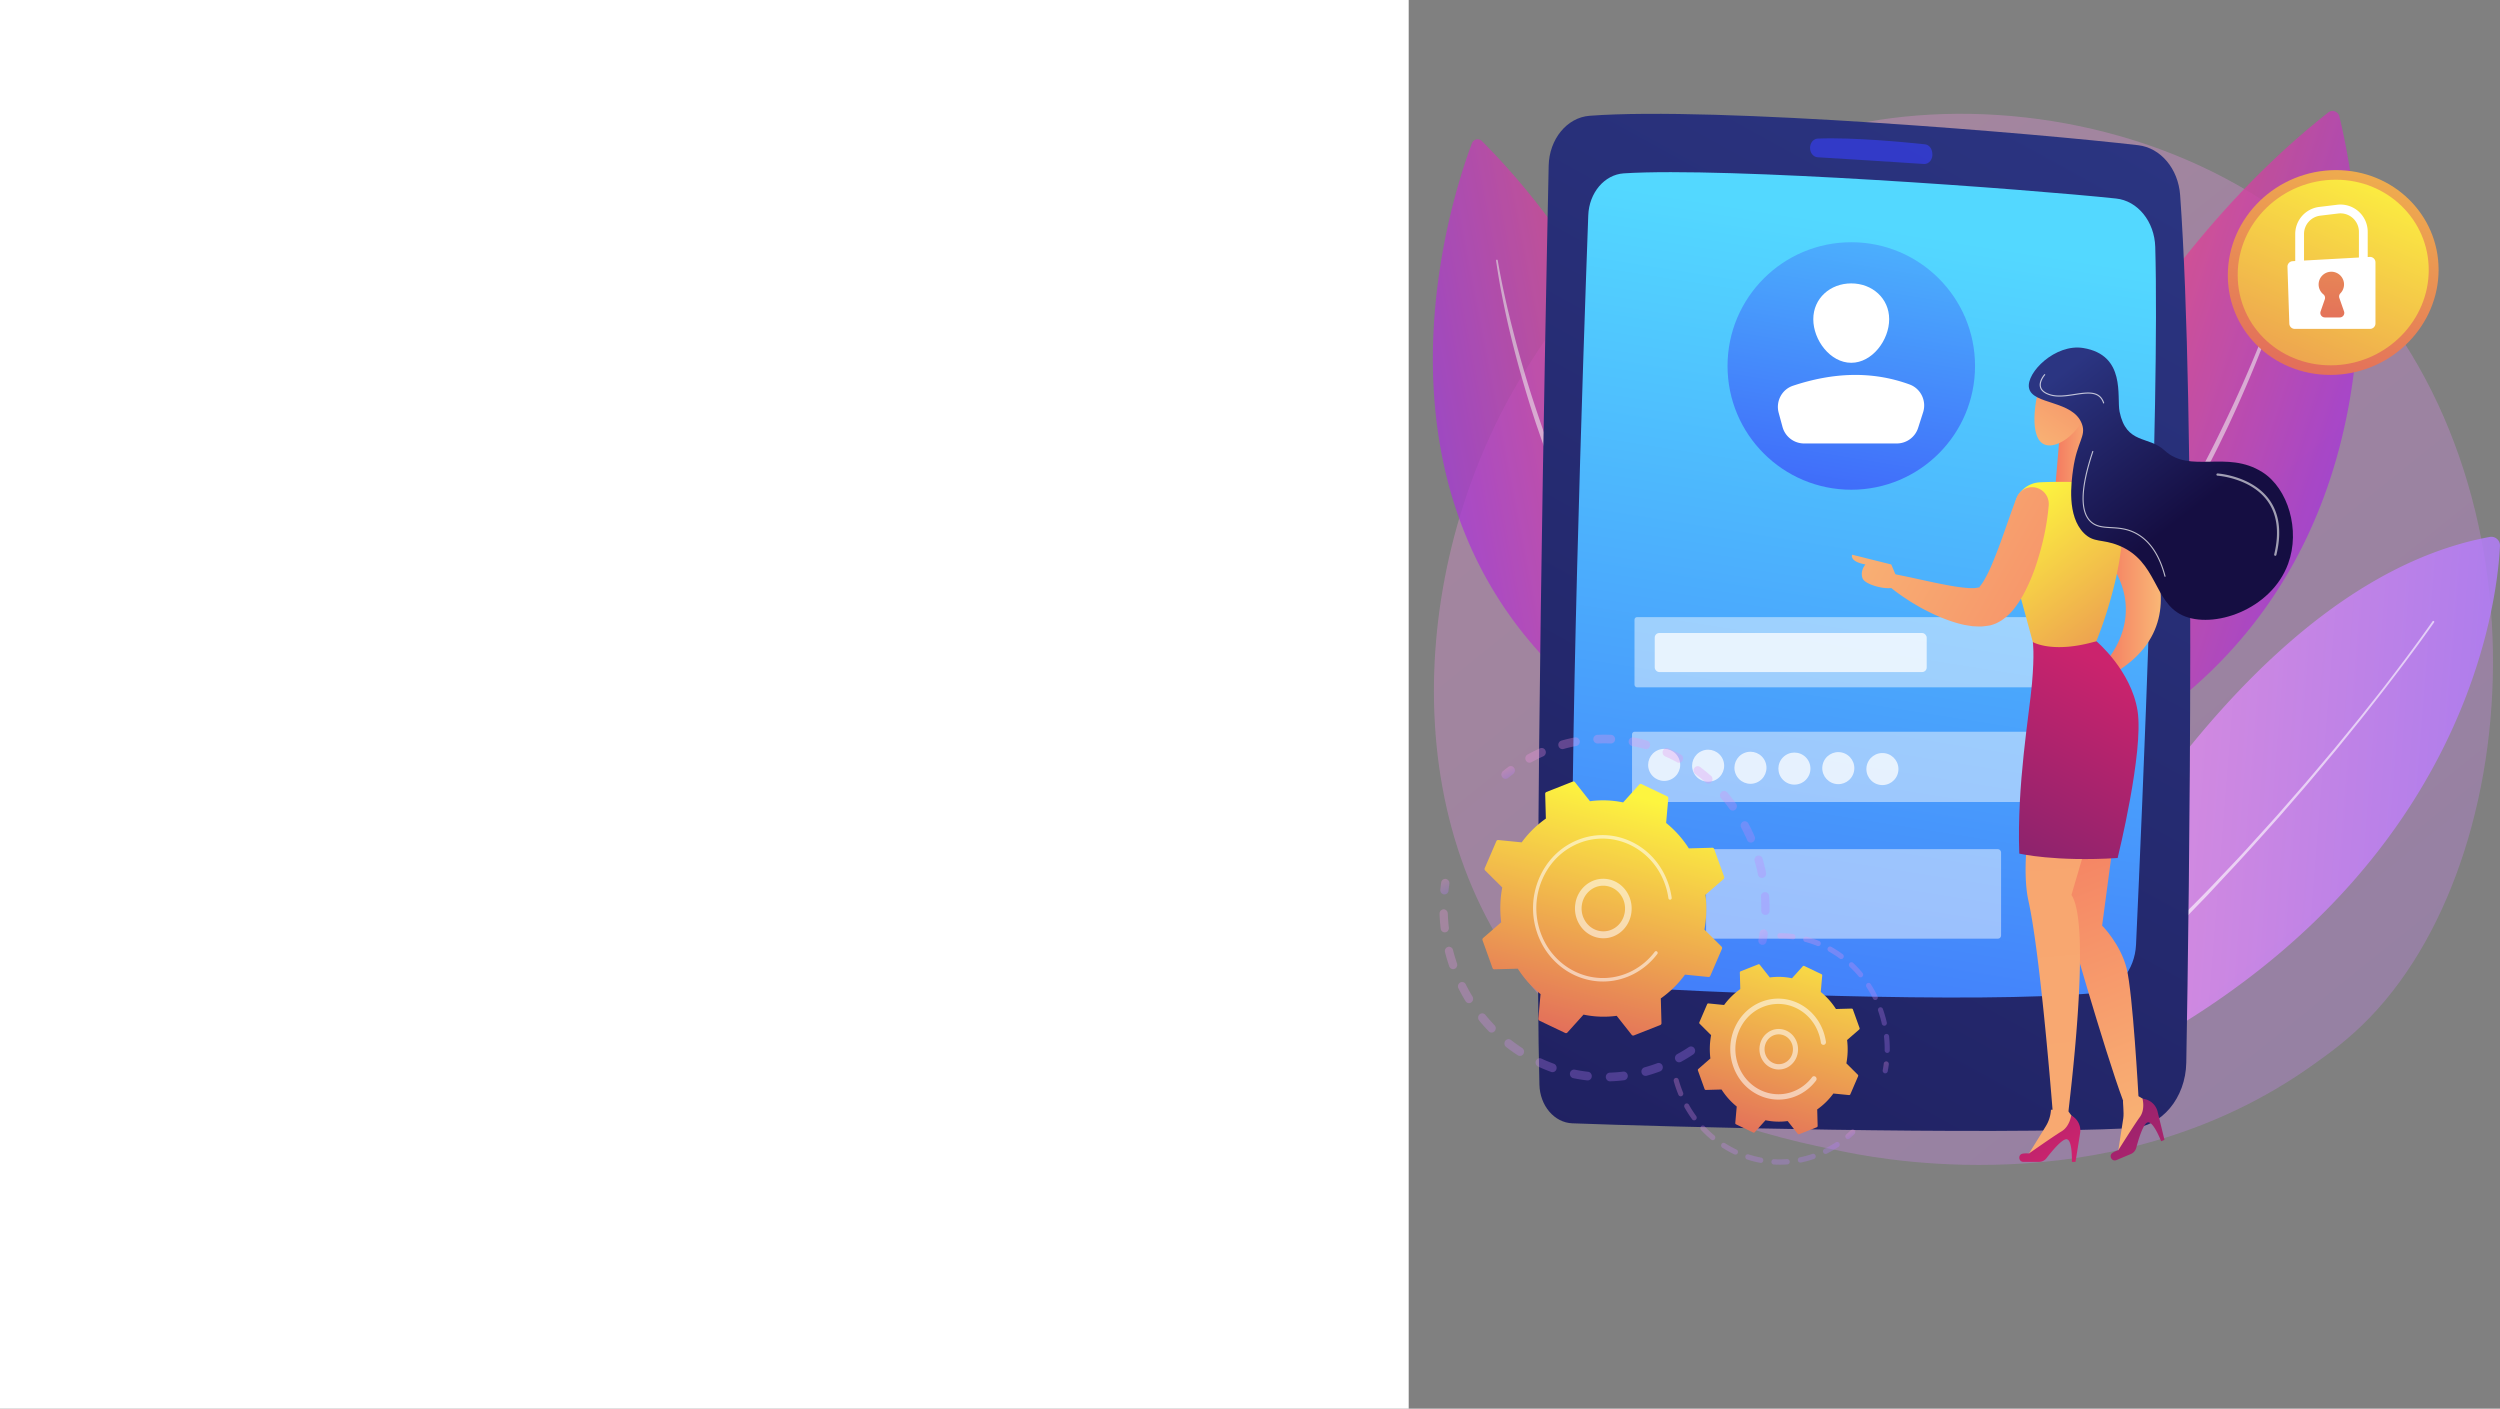<svg xmlns="http://www.w3.org/2000/svg" xmlns:xlink="http://www.w3.org/1999/xlink" viewBox="0 0 6584.08 3710"><rect x="0" y="0" width="6584.08" height="3710" fill="#808080" stroke="none"/><defs><style>.cls-1,.cls-14,.cls-15,.cls-29,.cls-30,.cls-4,.cls-41{fill:#fff;}.cls-2,.cls-34{opacity:0.3;}.cls-2{fill:url(#linear-gradient);}.cls-3{opacity:0.81;fill:url(#linear-gradient-2);}.cls-4{opacity:0.62;}.cls-5{opacity:0.79;}.cls-6{fill:url(#New_Gradient_Swatch_20);}.cls-7{opacity:0.76;}.cls-8{fill:url(#New_Gradient_Swatch_20-2);}.cls-9{fill:url(#linear-gradient-3);}.cls-10{fill:url(#linear-gradient-4);}.cls-11{opacity:0.61;fill:url(#linear-gradient-5);}.cls-12{fill:url(#linear-gradient-6);}.cls-13{opacity:0.71;}.cls-14{opacity:0.65;}.cls-15,.cls-16{opacity:0.75;}.cls-17{fill:url(#linear-gradient-7);}.cls-18{fill:url(#linear-gradient-8);}.cls-19{fill:url(#linear-gradient-9);}.cls-20{fill:url(#linear-gradient-10);}.cls-21{fill:url(#linear-gradient-11);}.cls-22{fill:url(#linear-gradient-12);}.cls-23{fill:url(#linear-gradient-13);}.cls-24{fill:url(#linear-gradient-14);}.cls-25{fill:url(#linear-gradient-15);}.cls-26{fill:url(#linear-gradient-16);}.cls-27{fill:url(#linear-gradient-17);}.cls-28{fill:url(#linear-gradient-18);}.cls-29{opacity:0.6;}.cls-30{opacity:0.72;}.cls-31{fill:url(#linear-gradient-19);}.cls-32{fill:url(#linear-gradient-20);}.cls-33{fill:url(#linear-gradient-21);}.cls-35{fill:url(#linear-gradient-22);}.cls-36{fill:url(#linear-gradient-23);}.cls-37{fill:url(#linear-gradient-24);}.cls-38{fill:url(#linear-gradient-25);}.cls-39{fill:url(#linear-gradient-26);}.cls-40{fill:url(#linear-gradient-27);}.cls-41{opacity:0.56;}.cls-42{fill:url(#linear-gradient-28);}.cls-43{fill:url(#linear-gradient-29);}.cls-44{fill:url(#linear-gradient-30);}.cls-45{fill:url(#linear-gradient-31);}.cls-46{fill:url(#linear-gradient-32);}</style><linearGradient id="linear-gradient" x1="6915.63" y1="3896.25" x2="4440.38" y2="822.14" gradientUnits="userSpaceOnUse"><stop offset="0" stop-color="#b37cff"/><stop offset="1" stop-color="#f895e7"/></linearGradient><linearGradient id="linear-gradient-2" x1="-6988.11" y1="1152.88" x2="-5724.48" y2="1152.88" gradientTransform="matrix(-1, -0.08, -0.08, 1, -350.88, 511.57)" xlink:href="#linear-gradient"/><linearGradient id="New_Gradient_Swatch_20" x1="-5338.93" y1="-1120.66" x2="-4574.97" y2="-1120.66" gradientTransform="matrix(-0.95, -0.31, -0.31, 0.95, 671.35, 820.16)" gradientUnits="userSpaceOnUse"><stop offset="0" stop-color="#a737d5"/><stop offset="1" stop-color="#ef497a"/></linearGradient><linearGradient id="New_Gradient_Swatch_20-2" x1="7803.55" y1="2251.62" x2="8468.71" y2="2251.62" gradientTransform="translate(-4269.26 590.23) rotate(-10.97)" xlink:href="#New_Gradient_Swatch_20"/><linearGradient id="linear-gradient-3" x1="5652.54" y1="291.19" x2="2701.47" y2="5645.29" gradientUnits="userSpaceOnUse"><stop offset="0" stop-color="#2b3582"/><stop offset="1" stop-color="#150e42"/></linearGradient><linearGradient id="linear-gradient-4" x1="5049.22" y1="612.71" x2="4494.67" y2="4111.44" gradientUnits="userSpaceOnUse"><stop offset="0" stop-color="#53d8ff"/><stop offset="1" stop-color="#3840f7"/></linearGradient><linearGradient id="linear-gradient-5" x1="4767.25" y1="-1242.75" x2="4868.1" y2="-214.15" xlink:href="#linear-gradient-4"/><linearGradient id="linear-gradient-6" x1="4994.79" y1="236.86" x2="4751.34" y2="1721.87" xlink:href="#linear-gradient-4"/><linearGradient id="linear-gradient-7" x1="-9175.07" y1="3019.58" x2="-8810.09" y2="2079.99" gradientTransform="matrix(-1, 0, 0, 1, -3446.32, 0)" gradientUnits="userSpaceOnUse"><stop offset="0" stop-color="#f9b776"/><stop offset="1" stop-color="#f47960"/></linearGradient><linearGradient id="linear-gradient-8" x1="-9180.61" y1="6041.85" x2="-7974.29" y2="-8057.04" xlink:href="#linear-gradient-7"/><linearGradient id="linear-gradient-9" x1="-9137.25" y1="1533.15" x2="-8982.54" y2="1533.15" xlink:href="#linear-gradient-7"/><linearGradient id="linear-gradient-10" x1="-8634.42" y1="3046.23" x2="-8266.39" y2="2481.59" gradientTransform="matrix(-1, 0, 0, 1, -3211.16, 0)" gradientUnits="userSpaceOnUse"><stop offset="0" stop-color="#cb236d"/><stop offset="1" stop-color="#4c246d"/></linearGradient><linearGradient id="linear-gradient-11" x1="-8966.01" y1="3218.18" x2="-8557.66" y2="2512.39" xlink:href="#linear-gradient-10"/><linearGradient id="linear-gradient-12" x1="6468.41" y1="1761.95" x2="5954.1" y2="2760.3" gradientTransform="translate(-893.1)" xlink:href="#linear-gradient-10"/><linearGradient id="linear-gradient-13" x1="-8968.3" y1="1187.96" x2="-8858.42" y2="1187.96" xlink:href="#linear-gradient-7"/><linearGradient id="linear-gradient-14" x1="-8770.33" y1="1307.01" x2="-9352.18" y2="2053.46" gradientTransform="matrix(-1, 0, 0, 1, -3446.32, 0)" gradientUnits="userSpaceOnUse"><stop offset="0" stop-color="#fdf53f"/><stop offset="1" stop-color="#d93c65"/></linearGradient><linearGradient id="linear-gradient-15" x1="-8323.63" y1="1250.61" x2="-9273.93" y2="1795.02" xlink:href="#linear-gradient-7"/><linearGradient id="linear-gradient-16" x1="-8229.2" y1="1415.43" x2="-9179.51" y2="1959.84" xlink:href="#linear-gradient-7"/><linearGradient id="linear-gradient-17" x1="-8785.29" y1="1187.92" x2="-8998.81" y2="875.7" xlink:href="#linear-gradient-7"/><linearGradient id="linear-gradient-18" x1="-8663.22" y1="964.85" x2="-8965.7" y2="1358.08" gradientTransform="matrix(-1, 0, 0, 1, -3211.16, 0)" xlink:href="#linear-gradient-3"/><linearGradient id="linear-gradient-19" x1="6383.96" y1="-165.55" x2="5957.95" y2="1407.4" gradientTransform="matrix(1, 0, 0, 1, 0, 0)" xlink:href="#linear-gradient-14"/><linearGradient id="linear-gradient-20" x1="6269.83" y1="423.3" x2="5750.95" y2="1644.04" gradientTransform="matrix(1, 0, 0, 1, 0, 0)" xlink:href="#linear-gradient-14"/><linearGradient id="linear-gradient-21" x1="6219.95" y1="12.31" x2="6099.79" y2="1178.43" gradientTransform="matrix(1, 0, 0, 1, 0, 0)" xlink:href="#linear-gradient-14"/><linearGradient id="linear-gradient-22" x1="-455.53" y1="12940.23" x2="183.18" y2="12940.23" gradientTransform="translate(-7542.56 8227.37) rotate(-116.39)" xlink:href="#linear-gradient"/><linearGradient id="linear-gradient-23" x1="215.14" y1="12783.96" x2="253.08" y2="12783.96" gradientTransform="translate(-7542.56 8227.37) rotate(-116.39)" xlink:href="#linear-gradient"/><linearGradient id="linear-gradient-24" x1="416.34" y1="13066.95" x2="442.58" y2="13066.95" gradientTransform="translate(-7542.56 8227.37) rotate(-116.39)" xlink:href="#linear-gradient"/><linearGradient id="linear-gradient-25" x1="-209.05" y1="13348.51" x2="449.48" y2="13348.51" gradientTransform="translate(-7542.56 8227.37) rotate(-116.39)" xlink:href="#linear-gradient"/><linearGradient id="linear-gradient-26" x1="-276.18" y1="13475.51" x2="-238.71" y2="13475.51" gradientTransform="translate(-7542.56 8227.37) rotate(-116.39)" xlink:href="#linear-gradient"/><linearGradient id="linear-gradient-27" x1="4303.64" y1="2096.12" x2="4066.7" y2="2963.24" gradientTransform="matrix(1, 0, 0, 1, 0, 0)" xlink:href="#linear-gradient-14"/><linearGradient id="linear-gradient-28" x1="-834" y1="13450.63" x2="-815.26" y2="13450.63" gradientTransform="translate(-7542.56 8227.37) rotate(-116.39)" xlink:href="#linear-gradient"/><linearGradient id="linear-gradient-29" x1="-842.73" y1="13252.62" x2="-487" y2="13252.62" gradientTransform="translate(-7542.56 8227.37) rotate(-116.39)" xlink:href="#linear-gradient"/><linearGradient id="linear-gradient-30" x1="-676.67" y1="13593.25" x2="-266.99" y2="13593.25" gradientTransform="translate(-7542.56 8227.37) rotate(-116.39)" xlink:href="#linear-gradient"/><linearGradient id="linear-gradient-31" x1="-722.5" y1="13612.55" x2="-694.13" y2="13612.55" gradientTransform="translate(-7542.56 8227.37) rotate(-116.39)" xlink:href="#linear-gradient"/><linearGradient id="linear-gradient-32" x1="4786.36" y1="2421.1" x2="4549.41" y2="3217.64" gradientTransform="matrix(1, 0, 0, 1, 0, 0)" xlink:href="#linear-gradient-14"/></defs><title>login</title><g id="Background"><rect class="cls-1" width="3710" height="3710"/></g><g id="Illustration"><path class="cls-2" d="M6242.32,2678.62c-57.28,59.57-111.47,98-154.29,128.33-503.29,356.75-1098.83,252.76-1225.4,227.37-186.9-37.51-548.18-110-809.38-413.44-395.16-459.08-333.63-1182.35-27.11-1659.79,56.07-87.33,352.23-572,954.18-649.78,364.3-47,789,47.84,1096.47,302.36C6722.3,1147.93,6676.34,2227.23,6242.32,2678.62Z"/><path class="cls-3" d="M5191,2954.15s549.59-1388.39,1366-1540.06a22.87,22.87,0,0,1,27,23.61C6575.79,1609,6471.21,2515.32,5191,2954.15Z"/><path class="cls-4" d="M6410.39,1639.29c-41.69,59.49-85.38,117.42-129.67,174.92-11.05,14.38-22.36,28.57-33.52,42.87s-22.28,28.64-33.73,42.71l-34.24,42.31c-11.46,14.06-22.69,28.32-34.43,42.15-23.33,27.79-46.43,55.78-69.94,83.41L6003.59,2150c-48.36,54.11-96.67,108.27-146.51,161L5820,2350.84c-12.21,13.43-25.17,26.15-37.71,39.26l-75.7,78.28-77.66,76.36c-13,12.7-25.82,25.54-39,38l-40.06,36.91c-26.75,24.54-53.24,49.4-80.44,73.44l-82.73,70.88-20.77,17.6c-7,5.8-13.77,11.84-20.91,17.44l-42.73,33.78c-14.21,11.3-28.61,22.36-42.91,33.54s-28.63,22.31-43,33.33a2.51,2.51,0,0,1-3.17-3.9l.07-.06q20.66-17.73,41.49-35.19c13.88-11.66,27.65-23.44,41.62-35l41.79-34.75c13.78-11.76,27.13-24,40.8-35.91l81.83-71.52,80.15-73.4,40.1-36.67c6.7-6.1,13.09-12.53,19.65-18.77l19.66-18.76,78.63-75.06c51.14-51.35,103.14-101.9,152.52-155,24.94-26.3,50.18-52.33,74.27-79.42,24.3-26.91,48.82-53.62,72.94-80.68l71.51-81.93c23.6-27.53,46.79-55.39,70.21-83.07,11.78-13.78,23.05-28,34.56-42l34.37-42.15c11.5-14,22.56-28.38,33.86-42.55s22.57-28.38,33.67-42.71c44.25-57.42,87.87-115.4,129.42-174.74l0,0a2.52,2.52,0,1,1,4.12,2.89Z"/><g class="cls-5"><path class="cls-6" d="M5057.85,2157.89S5325,931.87,6131.57,296.33a18.4,18.4,0,0,1,29.3,9.95C6211.6,511.57,6475.75,1821,5057.85,2157.89Z"/><path class="cls-4" d="M6045.94,650c-9.27,35.56-20,70.6-31.41,105.48s-23.36,69.55-36.08,104q-38.27,103.18-83.23,203.74c-7.43,16.77-15.26,33.37-22.87,50.06s-15.93,33.06-23.86,49.61-16.39,32.83-24.66,49.21l-12.51,24.52-12.94,24.29c-34.47,64.8-70.8,128.65-109.94,190.78s-80.06,123.15-124.08,181.93c-5.45,7.39-10.8,14.85-16.34,22.17l-16.88,21.76-16.89,21.75c-5.66,7.22-11.16,14.58-17.09,21.59l-35.07,42.46-8.81,10.59-9.12,10.31-18.24,20.63a2145.84,2145.84,0,0,1-322.31,299,2.19,2.19,0,0,1-2.71-3.44l.05,0,42.54-34.69,21.3-17.29,20.61-18.1,41.18-36.24,39.81-37.73c6.58-6.33,13.37-12.46,19.86-18.89l19.28-19.5c12.79-13.06,25.85-25.85,38.41-39.12,24.7-27,50-53.36,73.5-81.36l17.92-20.74,9-10.36,8.64-10.64,34.68-42.45c5.89-7,11.33-14.34,16.93-21.55l16.73-21.71,16.73-21.72c5.49-7.3,10.78-14.75,16.18-22.13,43.6-58.67,84-119.68,122.86-181.57,39.07-61.79,75.58-125.19,110.14-189.63l13-24.15,12.55-24.38c8.29-16.29,16.84-32.46,24.75-48.94,16.23-32.77,31.9-65.81,47.33-99q45.91-99.65,85.32-202.16,20-51.11,37.92-103,9-25.91,17.44-52c5.7-17.37,11.15-34.87,16.18-52.4v0a2.19,2.19,0,0,1,4.23,1.16Z"/></g><g class="cls-7"><path class="cls-8" d="M4638.7,2092.09S4534.51,1004.5,3902.94,371.63a16,16,0,0,0-26.35,5.57C3811.49,549.45,3447.7,1654.2,4638.7,2092.09Z"/><path class="cls-4" d="M3944.46,685.7c10.78,62.71,24.73,125,40.67,186.63q23.55,92.59,53,183.52c9.93,30.24,20.07,60.41,30.72,90.41,5.14,15.07,10.86,29.92,16.35,44.86l8.33,22.37,8.73,22.21c23.23,59.26,48.25,117.82,75.63,175.26,27.18,57.52,55.77,114.43,87.37,169.65,3.9,6.93,7.71,13.92,11.69,20.8l12.21,20.5,12.2,20.5c4.1,6.82,8,13.73,12.4,20.38l25.57,40.29,6.36,10.09,6.67,9.89,13.34,19.78c17.4,26.65,36.5,52.1,55,78,9.48,12.77,19.43,25.19,29.12,37.8l14.63,18.86c4.94,6.24,10.17,12.23,15.2,18.4l30.46,36.77,31.79,35.62,15.92,17.8,16.6,17.17,33.12,34.45,0,0a2.19,2.19,0,0,1-3.09,3.1,1858.29,1858.29,0,0,1-248.14-291.61l-13.66-19.71-6.83-9.86-6.53-10.06-25.95-40.35c-4.41-6.67-8.4-13.6-12.55-20.43l-12.36-20.56-12.36-20.55c-4-6.91-7.89-13.91-11.84-20.86-32-55.39-61-112.46-88.54-170.16s-52.2-116.77-75.3-176.38l-8.67-22.35-8.27-22.5c-5.45-15-11.13-30-16.22-45.11s-10.6-30.16-15.49-45.37-9.89-30.39-14.56-45.67c-37.55-122.15-68.74-246.41-87.15-373a2.19,2.19,0,0,1,4.32-.69Z"/></g><path class="cls-9" d="M4078.64,436.31c-9,426.79-38.37,1899-24.37,2420.64,1.48,55.27,39.36,99.63,86.6,101.44,233.66,8.94,1090.23,31.61,1472.42,12.86,79.6-3.91,142.9-79.34,144.56-172.53,7.94-448,25.46-1707.94-16.19-2285.14-5-69.15-51.39-124.22-110.42-131.13-254.46-29.78-1114.72-102.58-1444.91-77.51C4126.79,309.46,4080.12,366.52,4078.64,436.31Z"/><path class="cls-10" d="M4182.9,567.25c-12.57,344.49-52.25,1490.5-39.65,1914.27,1.84,61.94,43.57,112,96.45,115.65,217.76,14.91,960.7,47.78,1280.09,17.86,57.51-5.39,102.65-59.8,105.75-127.2,16.19-351.45,62.66-1418.55,50.59-1837.57-1.93-66.85-46.19-121.44-103.13-127.42-235.58-24.75-1025-83.62-1296.45-66.3C4225.6,459.79,4185.08,507.61,4182.9,567.25Z"/><path class="cls-11" d="M4767,389.6h0c0,13.09,8.72,23.89,19.9,24.58,55.19,3.38,210.65,12.95,280.14,17.66,13.7.93,24.45-13.47,21.85-29.24l-.44-2.69c-1.78-10.75-9.4-18.85-18.73-19.85-47-5-188.68-19-282.57-15.07C4775.89,365.46,4767,376.39,4767,389.6Z"/><circle class="cls-12" cx="4875.61" cy="963.85" r="325.91"/><path class="cls-1" d="M4975.39,840.7c0,55.18-44.73,114.76-99.92,114.76s-99.92-59.58-99.92-114.76,44.74-94.34,99.92-94.34S4975.39,785.51,4975.39,840.7Z"/><path class="cls-1" d="M4751.47,1167.93h243.92a59.06,59.06,0,0,0,56.24-41l13.12-41c9.61-30-6-62.56-35.63-73.39-99.27-36.29-201.92-31.64-307.07,3.35-29.45,9.8-45.8,41.31-37.67,71.27l10.1,37.26A59,59,0,0,0,4751.47,1167.93Z"/><g class="cls-13"><rect class="cls-14" x="4304.67" y="1625.23" width="1202.61" height="185.02" rx="6.75"/><rect class="cls-14" x="4298.18" y="1927.1" width="1202.61" height="185.02" rx="6.75"/><rect class="cls-14" x="4493.2" y="2236.28" width="776.9" height="235.88" rx="8.33"/></g><rect class="cls-15" x="4357.94" y="1667.14" width="716.3" height="102.79" rx="12"/><g class="cls-16"><circle class="cls-1" cx="4382.82" cy="2014.46" r="42.2" transform="translate(-437.28 1830.57) rotate(-22.5)"/><circle class="cls-1" cx="4498.6" cy="2016.63" r="42.2" transform="translate(-429.29 1875.05) rotate(-22.5)"/><circle class="cls-1" cx="4610.04" cy="2022.04" r="42.2" transform="translate(-422.88 1918.11) rotate(-22.5)"/><circle class="cls-1" cx="4725.83" cy="2024.2" r="42.2" transform="translate(-47.16 3934.54) rotate(-45)"/><circle class="cls-1" cx="4841.6" cy="2023.12" r="42.2" transform="translate(1760.23 6270.38) rotate(-76.72)"/><circle class="cls-1" cx="4957.38" cy="2025.28" r="42.2" transform="translate(2164.17 6594.24) rotate(-80.78)"/></g><path class="cls-17" d="M5439.27,2163l129.28,32.32-32.32,242.4s48.48,48.48,64.64,113.12,31.06,336.06,31.06,336.06l30.67,18.54,3.73,15.48-89.24,120,14.8-95.51c2.35-15.16-1.72-45.91-.44-46.55-48.48-129.28-152.18-493.46-152.18-493.46Z"/><path class="cls-18" d="M5401.49,2922.61c1.4,0,2.78.09,4.18,0-6.24-77.93-34.79-420.94-63.36-549.5-32.32-145.44,48.48-436.32,48.48-436.32l145.44,145.44L5455.43,2357c55.37,83.06-9,569.46-7.65,569.25l-.09,1.08,21.09,29-2.57,15.72-128.79,76,50.67-82.29A92.47,92.47,0,0,0,5401.49,2922.61Z"/><path class="cls-19" d="M5565.08,1291.75s283.17,319.16,0,482.8l-28.85-20.9s140.58-134.62,0-299.42Z"/><path class="cls-20" d="M5328.93,3059.91H5370a24.74,24.74,0,0,0,19.64-9.63c12.81-16.64,39.36-49.13,52-50,17.09-1.15,14.9,59.6,14.9,59.6h9.58l12.14-75.49a44.68,44.68,0,0,0-23.45-46.7h0s-3.91,28.88-25.09,41.66-86.19,58.54-86.19,58.54a58.87,58.87,0,0,0-16.71.45C5314,3040.71,5315.76,3059.91,5328.93,3059.91Z"/><path class="cls-21" d="M5573.89,3055.23l37.89-15.94a24.73,24.73,0,0,0,14.37-16.49c5.35-20.32,17.23-60.55,28.6-66.26,15.31-7.67,36.85,49.17,36.85,49.17l8.83-3.71-18.09-74.29a44.69,44.69,0,0,0-39.73-34h0s7.6,28.14-7,48.13-56.75,87.38-56.75,87.38a58.7,58.7,0,0,0-15.23,6.89C5552.63,3043.34,5561.74,3060.34,5573.89,3055.23Z"/><path class="cls-22" d="M5353.75,1690.87s4.75,29.13-2.21,109.21-40.25,268.09-33.47,448c0,0,94.62,22,259,11.61,0,0,69.38-280.86,52.47-387.63S5521,1688.66,5521,1688.66Z"/><polygon class="cls-23" points="5423.67 1155.77 5412.1 1291.76 5521.98 1291.76 5494.66 1084.17 5423.67 1155.77"/><path class="cls-24" d="M5554.53,1273c-37.92-2.09-122.71-6-182.77-2.69a69.77,69.77,0,0,0-64.58,55.42l-14.65,70.2a169.07,169.07,0,0,0,2.38,79l58.84,216s52.33,31.45,167.23-2.21c0,0,100.9-240.61,59.6-394.53A28.6,28.6,0,0,0,5554.53,1273Z"/><path class="cls-25" d="M5310.05,1313.08c-16.19,42.64-30.81,87.34-46.51,129.21-8,21-16.08,41.5-24.75,60.37-4.38,9.39-9.2,18-13.62,25.85a114.75,114.75,0,0,1-12,17.17c-.51.43,1.19.77,1.76.8.34,0-10.94,1.85-14.4,2.43l-13.53-.08c-19.39-1-41.34-4.42-63.37-8.7-44.42-8.28-90.61-19.91-138-28.71l-.36-.06a16.71,16.71,0,0,0-14.09,29c19.12,16.83,39.39,30.66,60.42,44.12,10.58,6.47,21.35,12.82,32.29,18.91,11.16,5.68,22.36,11.42,34,16.72,23.41,10.2,47.59,19.59,75.44,25.63,7.32,1.22,14.54,2.51,22.07,3.52,8.45.29,16.12,1,25.35.51,4.9-.49,9.82-1.09,14.73-1.81a67,67,0,0,0,7.72-1.38c3.36-1,6.72-2.14,10-3.38,6.92-2.49,11.39-5.49,17-8.62,4.66-3.07,8.92-6.29,13-9.59,15.23-13,24.68-25.84,33-38.2a301.46,301.46,0,0,0,20.81-36.85,502.94,502.94,0,0,0,28.64-72.38c15.23-48.42,25.55-96,29.9-146.56a44,44,0,0,0-85-19.44Z"/><path class="cls-26" d="M5000.53,1533.15l-19.61-46.54-103.19-25.72s-8.26,17.89,35.08,25.72c0,0-15.48,17.11-7.22,37.23S5001.56,1564.13,5000.53,1533.15Z"/><path class="cls-27" d="M5377.14,998.71c-3.92,2.31-34.83,111.34-8.93,157s105-5.48,126.45-71.59S5481.65,937.08,5377.14,998.71Z"/><path class="cls-28" d="M5582.17,1084.17c17.74,86.94,76.53,63.15,118.17,101.82,67.48,62.69,164-1.93,257.88,57.47,67.76,42.88,100.4,152.6,67.89,241.18-45,122.68-198.94,173.13-278.69,135.77-76.23-35.71-65.37-142.67-167.93-184-43.54-17.55-65-6.15-91.11-32.16-45.65-45.53-33.33-133.89-28.59-167.93,10.3-73.86,35.06-87.23,23.23-119.69-23-63.14-130.4-50.11-139.35-94.69-8.15-40.59,69.68-117.52,142.92-105.4C5599.91,935.29,5574.26,1045.45,5582.17,1084.17Z"/><path class="cls-29" d="M5992.27,1463.86a3,3,0,0,0,2.88-2.27c14.51-60.23,7.93-109.63-19.57-146.82-45.64-61.73-134.33-67.84-135.22-67.89a3,3,0,0,0-3.14,2.78,3,3,0,0,0,2.78,3.14c.86,0,86.87,6,130.83,65.53,26.39,35.71,32.63,83.44,18.55,141.87a3,3,0,0,0,2.19,3.58A3.34,3.34,0,0,0,5992.27,1463.86Z"/><path class="cls-30" d="M5701.78,1519a1.73,1.73,0,0,0,.38,0,1.5,1.5,0,0,0,1.06-1.81c-14.14-54.23-38.94-91.88-73.7-111.94-25.29-14.59-49-15.94-69.87-17.14-20.15-1.16-37.55-2.16-51.56-14.62-28.94-25.74-27.27-87.63,5-184a1.49,1.49,0,0,0-2.82-.94c-32.67,97.56-34.06,160.51-4.14,187.12,14.78,13.14,32.65,14.17,53.36,15.36s43.87,2.52,68.56,16.76c34.05,19.63,58.38,56.68,72.3,110.11A1.48,1.48,0,0,0,5701.78,1519Z"/><path class="cls-30" d="M5540.19,1062.6a1.53,1.53,0,0,0,.47-.07,1.5,1.5,0,0,0,.94-1.89c-11.24-33.42-43.61-28.45-77.9-23.18-21.71,3.34-44.15,6.77-63.18,1.14-14.2-4.21-22.64-10.74-25.08-19.4-4.16-14.74,10.42-31.19,10.57-31.36a1.48,1.48,0,1,0-2.2-2c-.65.72-15.83,17.81-11.23,34.14,2.73,9.71,11.85,16.92,27.09,21.44,19.69,5.83,42.45,2.34,64.48-1,34.42-5.28,64.19-9.87,74.63,21.2A1.49,1.49,0,0,0,5540.19,1062.6Z"/><path class="cls-31" d="M5867.24,725c0-153,129.6-277,285.12-277,150.93,0,270,117.5,270,262.4S6303.29,979,6152.36,987C5996.84,995.18,5867.24,878,5867.24,725Z"/><path class="cls-32" d="M5893.25,724.3c0-138.65,117.45-251,258.4-251,136.79,0,244.74,106.49,244.74,237.81s-108,243.47-244.74,250.67C6010.7,969.18,5893.25,863,5893.25,724.3Z"/><path class="cls-1" d="M6067.94,708.58h-23.16V616.29A71.85,71.85,0,0,1,6107.9,545l47.34-5.75a71.77,71.77,0,0,1,80.44,71.25v80.57h-23.16V610.54A48.62,48.62,0,0,0,6158,562.28L6110.69,568a48.66,48.66,0,0,0-42.75,48.26Z"/><path class="cls-1" d="M6037.93,687.86l203-11.25A14.39,14.39,0,0,1,6256.11,691V851.79a14.38,14.38,0,0,1-14.38,14.39H6043.61a14.38,14.38,0,0,1-14.38-13.92l-4.88-149.57A14.39,14.39,0,0,1,6037.93,687.86Z"/><path class="cls-33" d="M6173.32,820.11,6161,784.79a11.82,11.82,0,0,1,2.68-12.2,33.45,33.45,0,1,0-44.87,2.5,11.92,11.92,0,0,1,3.88,13.17l-11.08,31.85A11.93,11.93,0,0,0,6122.91,836h39.15A11.92,11.92,0,0,0,6173.32,820.11Z"/><g class="cls-34"><path class="cls-35" d="M4463.23,2762.34a11.74,11.74,0,0,1-3.91,14.72c-10.37,6.9-21.19,13.42-32.14,19.4a10.65,10.65,0,0,1-14.68-4.88l-.1-.2a11.7,11.7,0,0,1,4.71-15.21c10.41-5.68,20.68-11.88,30.54-18.43a10.59,10.59,0,0,1,15,3.55A11.81,11.81,0,0,1,4463.23,2762.34Zm-85.18,43.49a12.57,12.57,0,0,1,.51,1.25,11.56,11.56,0,0,1-6.57,14.6c-11.62,4.35-23.54,8.21-35.41,11.49a10.87,10.87,0,0,1-13.31-8.15,11.47,11.47,0,0,1,7.73-14c11.29-3.12,22.6-6.79,33.65-10.92A10.7,10.7,0,0,1,4378.05,2805.83Zm-92.22,22.69a11.81,11.81,0,0,1,1.06,3.73,11.29,11.29,0,0,1-9.5,12.69c-12.23,1.52-24.68,2.49-37,2.89-6,.2-11-4.76-11.24-11.06s4.5-11.59,10.51-11.78c11.69-.39,23.51-1.31,35.13-2.75A10.81,10.81,0,0,1,4285.83,2828.52Zm-94.8.45a11.87,11.87,0,0,1,1.07,6.29,11,11,0,0,1-12,10.13c-12.26-1.4-24.61-3.37-36.71-5.87a11.46,11.46,0,0,1-8.61-13.41,10.91,10.91,0,0,1,12.76-9c11.48,2.37,23.21,4.25,34.86,5.57A11,11,0,0,1,4191,2829Zm-92.57-21.77a11.92,11.92,0,0,1,.55,8.79,10.73,10.73,0,0,1-13.82,7.08c-11.63-4.21-23.26-9-34.55-14.25a11.67,11.67,0,0,1-5.59-15.07,10.67,10.67,0,0,1,14.34-5.83c10.74,5,21.79,9.54,32.85,13.55A11.07,11.07,0,0,1,4098.46,2807.2Zm-85.72-42.72a11.91,11.91,0,0,1-.48,11.1,10.56,10.56,0,0,1-15,3.69c-10.49-6.81-20.82-14.19-30.72-21.92a11.81,11.81,0,0,1-2.27-16,10.54,10.54,0,0,1,15.22-2.34c9.41,7.34,19.23,14.35,29.19,20.83A11.23,11.23,0,0,1,4012.74,2764.48Zm-200.87-363.3a11.94,11.94,0,0,1,1.13,4.69c.41,12.27,1.34,24.69,2.76,36.91.72,6.27-3.52,12-9.48,12.7a11,11,0,0,1-12.12-10c-1.5-12.88-2.48-26-2.92-38.88a11.19,11.19,0,0,1,10.5-11.8A10.88,10.88,0,0,1,3811.87,2401.18Zm126.29,301.75a11.88,11.88,0,0,1-2,13.11,10.52,10.52,0,0,1-15.39.1c-8.79-9.1-17.3-18.7-25.31-28.55a11.84,11.84,0,0,1,1.19-16.11,10.53,10.53,0,0,1,15.34,1.29c7.61,9.35,15.69,18.47,24,27.1A11.63,11.63,0,0,1,3938.16,2702.93Zm-112.29-203.25a12,12,0,0,1,.78,2.15c3,11.88,6.57,23.78,10.54,35.37a11.56,11.56,0,0,1-6.54,14.61,10.75,10.75,0,0,1-13.93-6.91c-4.18-12.19-7.92-24.72-11.1-37.21a11.48,11.48,0,0,1,7.71-14A10.73,10.73,0,0,1,3825.87,2499.68Zm52.64,125.79a11.74,11.74,0,0,1-3.89,14.7,10.59,10.59,0,0,1-15-3.52c-6.62-10.91-12.89-22.27-18.61-33.76l-.11-.21a11.69,11.69,0,0,1,4.7-15.2,10.63,10.63,0,0,1,14.68,4.85c5.44,10.92,11.39,21.7,17.69,32.07C3878.14,2624.75,3878.34,2625.11,3878.51,2625.47Z"/><path class="cls-36" d="M3816.09,2321.06a11.88,11.88,0,0,1,1,6.74c-.82,5.83-1.53,11.77-2.12,17.67a11,11,0,0,1-12,10.13,11.31,11.31,0,0,1-9.67-12.59c.62-6.2,1.37-12.45,2.23-18.58a10.74,10.74,0,0,1,20.51-3.37Z"/></g><g class="cls-34"><path class="cls-37" d="M3988.64,2023.89a11.78,11.78,0,0,1-3.41,14.37c-4.57,3.42-9.14,7-13.59,10.62a10.54,10.54,0,0,1-15.27-2,11.78,11.78,0,0,1,1.89-16c4.69-3.83,9.5-7.59,14.31-11.19a10.57,10.57,0,0,1,15.18,2.69A11.68,11.68,0,0,1,3988.64,2023.89Z"/><path class="cls-38" d="M4614.62,2188.62q3.35,7.07,6.48,14.31a11.64,11.64,0,0,1-5.38,15.13,10.71,10.71,0,0,1-14.42-5.69c-4.83-11.14-10.09-22-15.68-32.54a11.73,11.73,0,0,1,4.17-15.55,10.62,10.62,0,0,1,14.81,4.42C4608.06,2175.19,4611.43,2181.89,4614.62,2188.62Zm26.71,70.84a11.85,11.85,0,0,1,.68,1.81c3.5,12.22,6.55,24.73,9.06,37.18a11.4,11.4,0,0,1-8.39,13.52,10.92,10.92,0,0,1-12.9-8.84c-2.38-11.83-5.28-23.71-8.6-35.32a11.49,11.49,0,0,1,7.28-14.22A10.72,10.72,0,0,1,4641.33,2259.46Zm-68.12-141.14a11.8,11.8,0,0,1-3.18,14.19,10.57,10.57,0,0,1-15.25-2.26c-6.93-9.64-14.36-19.11-22.07-28.13a11.84,11.84,0,0,1,.81-16.14,10.53,10.53,0,0,1,15.37.89c8.12,9.51,15.94,19.47,23.25,29.63A11.56,11.56,0,0,1,4573.21,2118.32Zm85,237.56a11.91,11.91,0,0,1,1.1,4.28c.86,12.71,1.22,25.61,1.06,38.34a10.89,10.89,0,1,1-21.76-.36c.15-12.09-.18-24.34-1-36.41a11.22,11.22,0,0,1,10.08-12.19A10.86,10.86,0,0,1,4658.24,2355.88Zm-149.19-308.77a11.86,11.86,0,0,1-1.42,12.46,10.52,10.52,0,0,1-15.34,1.33c-8.78-7.81-18-15.33-27.41-22.36a11.81,11.81,0,0,1-2.58-15.94,10.54,10.54,0,0,1,15.17-2.67c9.91,7.4,19.62,15.32,28.86,23.54A11.29,11.29,0,0,1,4509.05,2047.11Zm-77.44-54.74a11.93,11.93,0,0,1-.09,10.38,10.61,10.61,0,0,1-14.68,4.81c-10.22-5.62-20.78-10.85-31.4-15.56a11.65,11.65,0,0,1-5.82-15,10.66,10.66,0,0,1,14.24-6.08c11.17,5,22.29,10.46,33,16.37A11.2,11.2,0,0,1,4431.61,1992.37Zm-86.93-35.74a12,12,0,0,1,.77,8,10.8,10.8,0,0,1-13.32,8c-11.15-3.16-22.53-5.86-33.86-8a11.42,11.42,0,0,1-8.78-13.29,10.9,10.9,0,0,1,12.63-9.2c11.91,2.28,23.9,5.12,35.63,8.44A11,11,0,0,1,4344.68,1956.63Zm-92.22-15a11.85,11.85,0,0,1,1.12,5.56,11.07,11.07,0,0,1-11.31,10.92c-11.52-.53-23.19-.54-34.68,0a11.44,11.44,0,0,1-1-22.83c12.11-.53,24.4-.52,36.52,0A10.91,10.91,0,0,1,4252.46,1941.64Zm-93.1,6.64a11.49,11.49,0,0,1,1,3,11.37,11.37,0,0,1-8.74,13.28c-11.31,2.15-22.68,4.83-33.8,8a10.89,10.89,0,0,1-13.36-8.06,11.47,11.47,0,0,1,7.65-14c11.7-3.32,23.68-6.15,35.58-8.41A10.78,10.78,0,0,1,4159.36,1948.28ZM4070,1976.21c.1.21.19.43.28.65a11.63,11.63,0,0,1-5.77,15c-7.81,3.45-15.61,7.2-23.19,11.15q-4.12,2.13-8.17,4.37a10.64,10.64,0,0,1-14.69-4.85,11.56,11.56,0,0,1,4.57-15.42q4.26-2.34,8.59-4.59c8-4.15,16.18-8.09,24.4-11.73A10.68,10.68,0,0,1,4070,1976.21Z"/><path class="cls-39" d="M4654.48,2454.06a11.94,11.94,0,0,1,1,6.81c-.88,6.11-1.91,12.32-3.05,18.46a10.88,10.88,0,0,1-12.75,9,11.44,11.44,0,0,1-8.61-13.42c1.08-5.82,2.05-11.72,2.89-17.53a10.75,10.75,0,0,1,20.51-3.32Z"/></g><path class="cls-40" d="M4534.94,2499a5.55,5.55,0,0,0-1.14-6.09l-45-44.74a297,297,0,0,0,2.81-91.7l47.6-41.38a5.53,5.53,0,0,0,1.51-6l-26.22-73a5.11,5.11,0,0,0-4.9-3.47l-61.84,1.72a278.76,278.76,0,0,0-59.8-67l5.72-64.72a5.41,5.41,0,0,0-3-5.37L4323,2064.93a4.9,4.9,0,0,0-5.79,1.19l-42.49,47.17a257,257,0,0,0-87.32-3.17L4147.92,2060a5,5,0,0,0-5.71-1.6l-69.47,27.36a5.32,5.32,0,0,0-3.28,5.15l1.78,64.95a274.31,274.31,0,0,0-63.69,62.64l-61.63-6.16a5.06,5.06,0,0,0-5.11,3.11l-30.58,71a5.57,5.57,0,0,0,1.14,6.09l45,44.74a297,297,0,0,0-2.81,91.7l-47.6,41.38a5.53,5.53,0,0,0-1.51,6l26.22,73a5.11,5.11,0,0,0,4.91,3.47l61.83-1.72a279.18,279.18,0,0,0,59.8,67l-5.72,64.72a5.42,5.42,0,0,0,3,5.37l67.66,32.29a4.91,4.91,0,0,0,5.79-1.19l42.49-47.17a257,257,0,0,0,87.32,3.17l39.51,50.09a5,5,0,0,0,5.71,1.6l69.47-27.36a5.35,5.35,0,0,0,3.29-5.15l-1.79-65a274.31,274.31,0,0,0,63.69-62.64l61.63,6.16a5.06,5.06,0,0,0,5.11-3.11Z"/><path class="cls-41" d="M4289.43,2358c16.21,34.25,6.53,76.76-24.2,99.15-33.78,24.61-80.38,15.73-103.89-19.8a81.11,81.11,0,0,1-12.22-58.64,78.06,78.06,0,0,1,30.82-50.43c33.78-24.62,80.38-15.73,103.9,19.8A80.49,80.49,0,0,1,4289.43,2358Zm-118.13,61.26a63.26,63.26,0,0,0,4.32,7.68c18,27.24,53.77,34.05,79.66,15.18s32.31-56.38,14.27-83.63-53.76-34.05-79.66-15.18a59.9,59.9,0,0,0-23.63,38.67A62.39,62.39,0,0,0,4171.3,2419.29Z"/><path class="cls-41" d="M4385.25,2306.39q4.17,8.82,7.54,18.17h0c.7,2,1.38,3.93,2,5.92a202,202,0,0,1,7.25,29.93c0,.14,0,.27.07.41l.18,1.18c.12.76.23,1.53.34,2.29a4.61,4.61,0,0,1-2.36,4.76,4.15,4.15,0,0,1-1.3.43,4.41,4.41,0,0,1-4.95-3.86,192.09,192.09,0,0,0-9.4-37.85c-21.86-60.93-71.41-102.61-128-115.2a165.78,165.78,0,0,0-97.31,7.69,171.62,171.62,0,0,0-16.49,7.51c-35.9,18.69-64.33,49.53-81.07,88.39a190.86,190.86,0,0,0-4.26,140.44c34.06,94.84,135.1,143,225.27,107.51a171.78,171.78,0,0,0,16.28-7.42,175.66,175.66,0,0,0,58.95-50,4.47,4.47,0,0,1,1.47-1.25,4.2,4.2,0,0,1,4.65.52,4.73,4.73,0,0,1,.7,6.43,184.24,184.24,0,0,1-61.89,52.51,180,180,0,0,1-17.08,7.79c-94.68,37.29-200.77-13.37-236.49-112.86a200.3,200.3,0,0,1,4.47-147.43c17.57-40.8,47.42-73.18,85.11-92.8a181.55,181.55,0,0,1,17.31-7.88c45.86-18.07,95.72-16.27,140.38,5C4335.58,2235.3,4366.48,2266.74,4385.25,2306.39Z"/><g class="cls-34"><path class="cls-42" d="M4885.41,2978.35a7.29,7.29,0,0,1-1.45,8.32c-4.18,4.06-8.54,8-13,11.84a6.49,6.49,0,0,1-9.45-1,7.28,7.28,0,0,1,.93-9.93c4.2-3.62,8.36-7.41,12.35-11.29a6.51,6.51,0,0,1,9.5.4A6.76,6.76,0,0,1,4885.41,2978.35Z"/><path class="cls-43" d="M4844.43,3011.35a7.25,7.25,0,0,1-2.43,9.1,287.72,287.72,0,0,1-25.77,15.16c-1.85,1-3.72,1.91-5.6,2.84-3.36,1.65-7.32-.12-8.95-3.39a7.21,7.21,0,0,1,3.21-9.39q2.7-1.34,5.35-2.71a274.52,274.52,0,0,0,24.58-14.46,6.53,6.53,0,0,1,9.27,2.21C4844.21,3010.92,4844.33,3011.13,4844.43,3011.35Zm-63.12,31.1a7.64,7.64,0,0,1,.37.94,7.13,7.13,0,0,1-4.28,8.91,278.87,278.87,0,0,1-34.59,9.48,6.78,6.78,0,0,1-7.9-5.57,7,7,0,0,1,5.28-8.28,266.44,266.44,0,0,0,33-9A6.63,6.63,0,0,1,4781.31,3042.45Zm-68.45,14.08a7.52,7.52,0,0,1,.69,2.65,6.94,6.94,0,0,1-6.23,7.52,275.9,275.9,0,0,1-35.8.26,6.94,6.94,0,0,1-6.35-7.44,6.83,6.83,0,0,1,7.06-6.66,262.61,262.61,0,0,0,34.13-.24A6.71,6.71,0,0,1,4712.86,3056.53Zm-69.69-4a7.45,7.45,0,0,1,.6,4.38,6.75,6.75,0,0,1-7.8,5.69,279.84,279.84,0,0,1-34.78-8.94,7.16,7.16,0,0,1-4.43-8.84,6.64,6.64,0,0,1,8.4-4.64,267,267,0,0,0,33.16,8.53A6.76,6.76,0,0,1,4643.17,3052.5Zm-66.69-21.78a7.34,7.34,0,0,1,.12,6,6.58,6.58,0,0,1-8.89,3.52,291.75,291.75,0,0,1-31.66-17.53,7.25,7.25,0,0,1-2.27-9.7,6.53,6.53,0,0,1,9.23-2.36,276.34,276.34,0,0,0,30.21,16.72A6.85,6.85,0,0,1,4576.48,3030.72Zm-59.65-38.11a7.36,7.36,0,0,1-.74,7.52,6.52,6.52,0,0,1-9.44,1.15,295.18,295.18,0,0,1-26.65-25.11,7.31,7.31,0,0,1,.06-10,6.49,6.49,0,0,1,9.5.09,284.12,284.12,0,0,0,25.41,23.93A7,7,0,0,1,4516.83,2992.61Zm-49-52.23a7.29,7.29,0,0,1-1.93,8.73,6.51,6.51,0,0,1-9.42-1.32,308.81,308.81,0,0,1-20-31.21,7.3,7.3,0,0,1,2.39-9.66,6.56,6.56,0,0,1,9.2,2.53,291.16,291.16,0,0,0,19.07,29.76A7.79,7.79,0,0,1,4467.83,2940.38Zm-47.26-97.84a7.4,7.4,0,0,1,.43,1.17,302.38,302.38,0,0,0,9.9,29.41c.56,1.46,1.14,2.89,1.73,4.31a7.19,7.19,0,0,1-3.49,9.28,6.55,6.55,0,0,1-8.84-3.68c-.63-1.52-1.24-3-1.84-4.57a321,321,0,0,1-10.35-30.8,7.09,7.09,0,0,1,4.55-8.75A6.62,6.62,0,0,1,4420.57,2842.54Z"/></g><g class="cls-34"><path class="cls-44" d="M4944.73,2623.57a7.23,7.23,0,0,1-2.95,9.41,6.58,6.58,0,0,1-9.05-3.07,296.55,296.55,0,0,0-17.11-30.36,7.3,7.3,0,0,1,1.79-9.8,6.53,6.53,0,0,1,9.33,1.9,313.8,313.8,0,0,1,17.95,31.83Zm13.85,33.09a7.33,7.33,0,0,1,.29.7,320.29,320.29,0,0,1,10.23,35.39,7.07,7.07,0,0,1-5,8.5A6.76,6.76,0,0,1,4956,2696a307.59,307.59,0,0,0-9.75-33.78,7.14,7.14,0,0,1,4-9.06A6.61,6.61,0,0,1,4958.58,2656.66Zm-52.38-92.83a7.3,7.3,0,0,1-1.6,8.45,6.5,6.5,0,0,1-9.48-.69,286.73,286.73,0,0,0-23.6-25.14,7.32,7.32,0,0,1-.51-10,6.5,6.5,0,0,1,9.49-.52,301.37,301.37,0,0,1,24.74,26.36A7.13,7.13,0,0,1,4906.2,2563.83Zm68.31,163a7.25,7.25,0,0,1,.66,2.35,318.93,318.93,0,0,1,1.79,36.94,6.86,6.86,0,0,1-6.79,7,6.94,6.94,0,0,1-6.65-7.14,302.39,302.39,0,0,0-1.71-35.22,7,7,0,0,1,5.93-7.79A6.69,6.69,0,0,1,4974.51,2726.85Zm-119.42-211.24a7.37,7.37,0,0,1-.5,7.19,6.51,6.51,0,0,1-9.36,1.73,274.63,274.63,0,0,0-28.64-18.45,7.25,7.25,0,0,1-2.78-9.56,6.55,6.55,0,0,1,9.08-2.9,290.58,290.58,0,0,1,30,19.35A7,7,0,0,1,4855.09,2515.61Zm-60.61-34a7.3,7.3,0,0,1,.26,5.68,6.6,6.6,0,0,1-8.68,4,272.83,272.83,0,0,0-32-10.75,7.11,7.11,0,0,1-4.87-8.58,6.68,6.68,0,0,1,8.15-5.1,285.43,285.43,0,0,1,33.55,11.26A6.82,6.82,0,0,1,4794.48,2481.65Zm-66.57-17.75a7.35,7.35,0,0,1,.65,4,6.78,6.78,0,0,1-7.51,6.1,261.5,261.5,0,0,0-33.51-2.36,6.94,6.94,0,0,1-6.69-7.11,6.86,6.86,0,0,1,6.75-7,274.11,274.11,0,0,1,35.13,2.48A6.75,6.75,0,0,1,4727.91,2463.9Z"/><path class="cls-45" d="M4973.78,2799.28a7.29,7.29,0,0,1,.64,4.08c-.76,6-1.69,12-2.77,17.8a6.74,6.74,0,0,1-7.88,5.57,7.1,7.1,0,0,1-5.32-8.3c1-5.55,1.92-11.27,2.65-17a6.64,6.64,0,0,1,12.68-2.17Z"/></g><path class="cls-46" d="M4893.57,2834.46a3.73,3.73,0,0,0-.77-4.08l-30.12-29.93a198.65,198.65,0,0,0,1.88-61.36l31.85-27.7a3.7,3.7,0,0,0,1-4l-17.55-48.86a3.41,3.41,0,0,0-3.28-2.32l-41.37,1.15a186.91,186.91,0,0,0-40-44.86l3.83-43.31a3.62,3.62,0,0,0-2-3.59L4751.77,2544a3.29,3.29,0,0,0-3.88.8l-28.43,31.56a172,172,0,0,0-58.43-2.12l-26.44-33.52a3.32,3.32,0,0,0-3.82-1.07l-46.49,18.31a3.59,3.59,0,0,0-2.2,3.44l1.2,43.46a184,184,0,0,0-42.62,41.92l-41.24-4.12a3.38,3.38,0,0,0-3.42,2.08l-20.46,47.5a3.71,3.71,0,0,0,.76,4.07l30.13,29.94a198.64,198.64,0,0,0-1.88,61.36l-31.85,27.69a3.68,3.68,0,0,0-1,4l17.54,48.87a3.41,3.41,0,0,0,3.28,2.32l41.38-1.15a186.87,186.87,0,0,0,40,44.86l-3.82,43.31a3.59,3.59,0,0,0,2,3.59l45.27,21.61a3.29,3.29,0,0,0,3.88-.8l28.43-31.56a172,172,0,0,0,58.42,2.12l26.45,33.52a3.3,3.3,0,0,0,3.82,1.06l46.48-18.3a3.58,3.58,0,0,0,2.2-3.45l-1.19-43.46a183.51,183.51,0,0,0,42.61-41.91l41.25,4.12a3.39,3.39,0,0,0,3.41-2.08Z"/><path class="cls-41" d="M4730.12,2739.76a55.39,55.39,0,0,1,4.47,33.12,53.16,53.16,0,0,1-21,34.35c-23,16.76-54.74,10.71-70.76-13.49s-10.33-57.53,12.68-74.29a48.46,48.46,0,0,1,38-8.65,50.52,50.52,0,0,1,32.77,22.14A55.85,55.85,0,0,1,4730.12,2739.76Zm-79.06,41a41.45,41.45,0,0,0,2.8,5c11.79,17.8,35.14,22.25,52.06,9.92a39.17,39.17,0,0,0,15.44-25.27,40.71,40.71,0,0,0-6.12-29.39h0a37.16,37.16,0,0,0-24.09-16.28,35.75,35.75,0,0,0-28,6.36C4647.79,2742.27,4642.94,2763.58,4651.06,2780.74Z"/><path class="cls-41" d="M4796.86,2703.9q2.84,6,5.15,12.41a139.72,139.72,0,0,1,6.62,26.2l.18,1.21a7.13,7.13,0,0,1-3.65,7.35,6.42,6.42,0,0,1-2,.66,6.81,6.81,0,0,1-7.64-6,123.67,123.67,0,0,0-6.08-24.5h0c-.15-.44-.32-.87-.48-1.3a118.13,118.13,0,0,0-32.15-47.49,113.77,113.77,0,0,0-25.7-17.26l-.23-.11-.7-.33a107.49,107.49,0,0,0-86.57-3.11,109.45,109.45,0,0,0-10.68,4.86c-23.24,12.09-41.64,32.06-52.48,57.22a123.48,123.48,0,0,0-2.75,90.91c10.67,29.71,31.72,53.34,59.26,66.49a107.49,107.49,0,0,0,86.57,3.11,108.6,108.6,0,0,0,10.53-4.8,113.57,113.57,0,0,0,38.17-32.38,6.71,6.71,0,0,1,2.27-1.93,6.47,6.47,0,0,1,7.17.8,7.32,7.32,0,0,1,1.09,9.93,126.14,126.14,0,0,1-54.48,41.61,120.29,120.29,0,0,1-96.86-3.49c-30.81-14.71-54.38-41.09-66.3-74.38a138.14,138.14,0,0,1,3.08-101.71c12.13-28.15,32.72-50.49,58.72-64a130.16,130.16,0,0,1,11.94-5.44C4700.11,2614.32,4768.29,2643.54,4796.86,2703.9Z"/></g></svg>